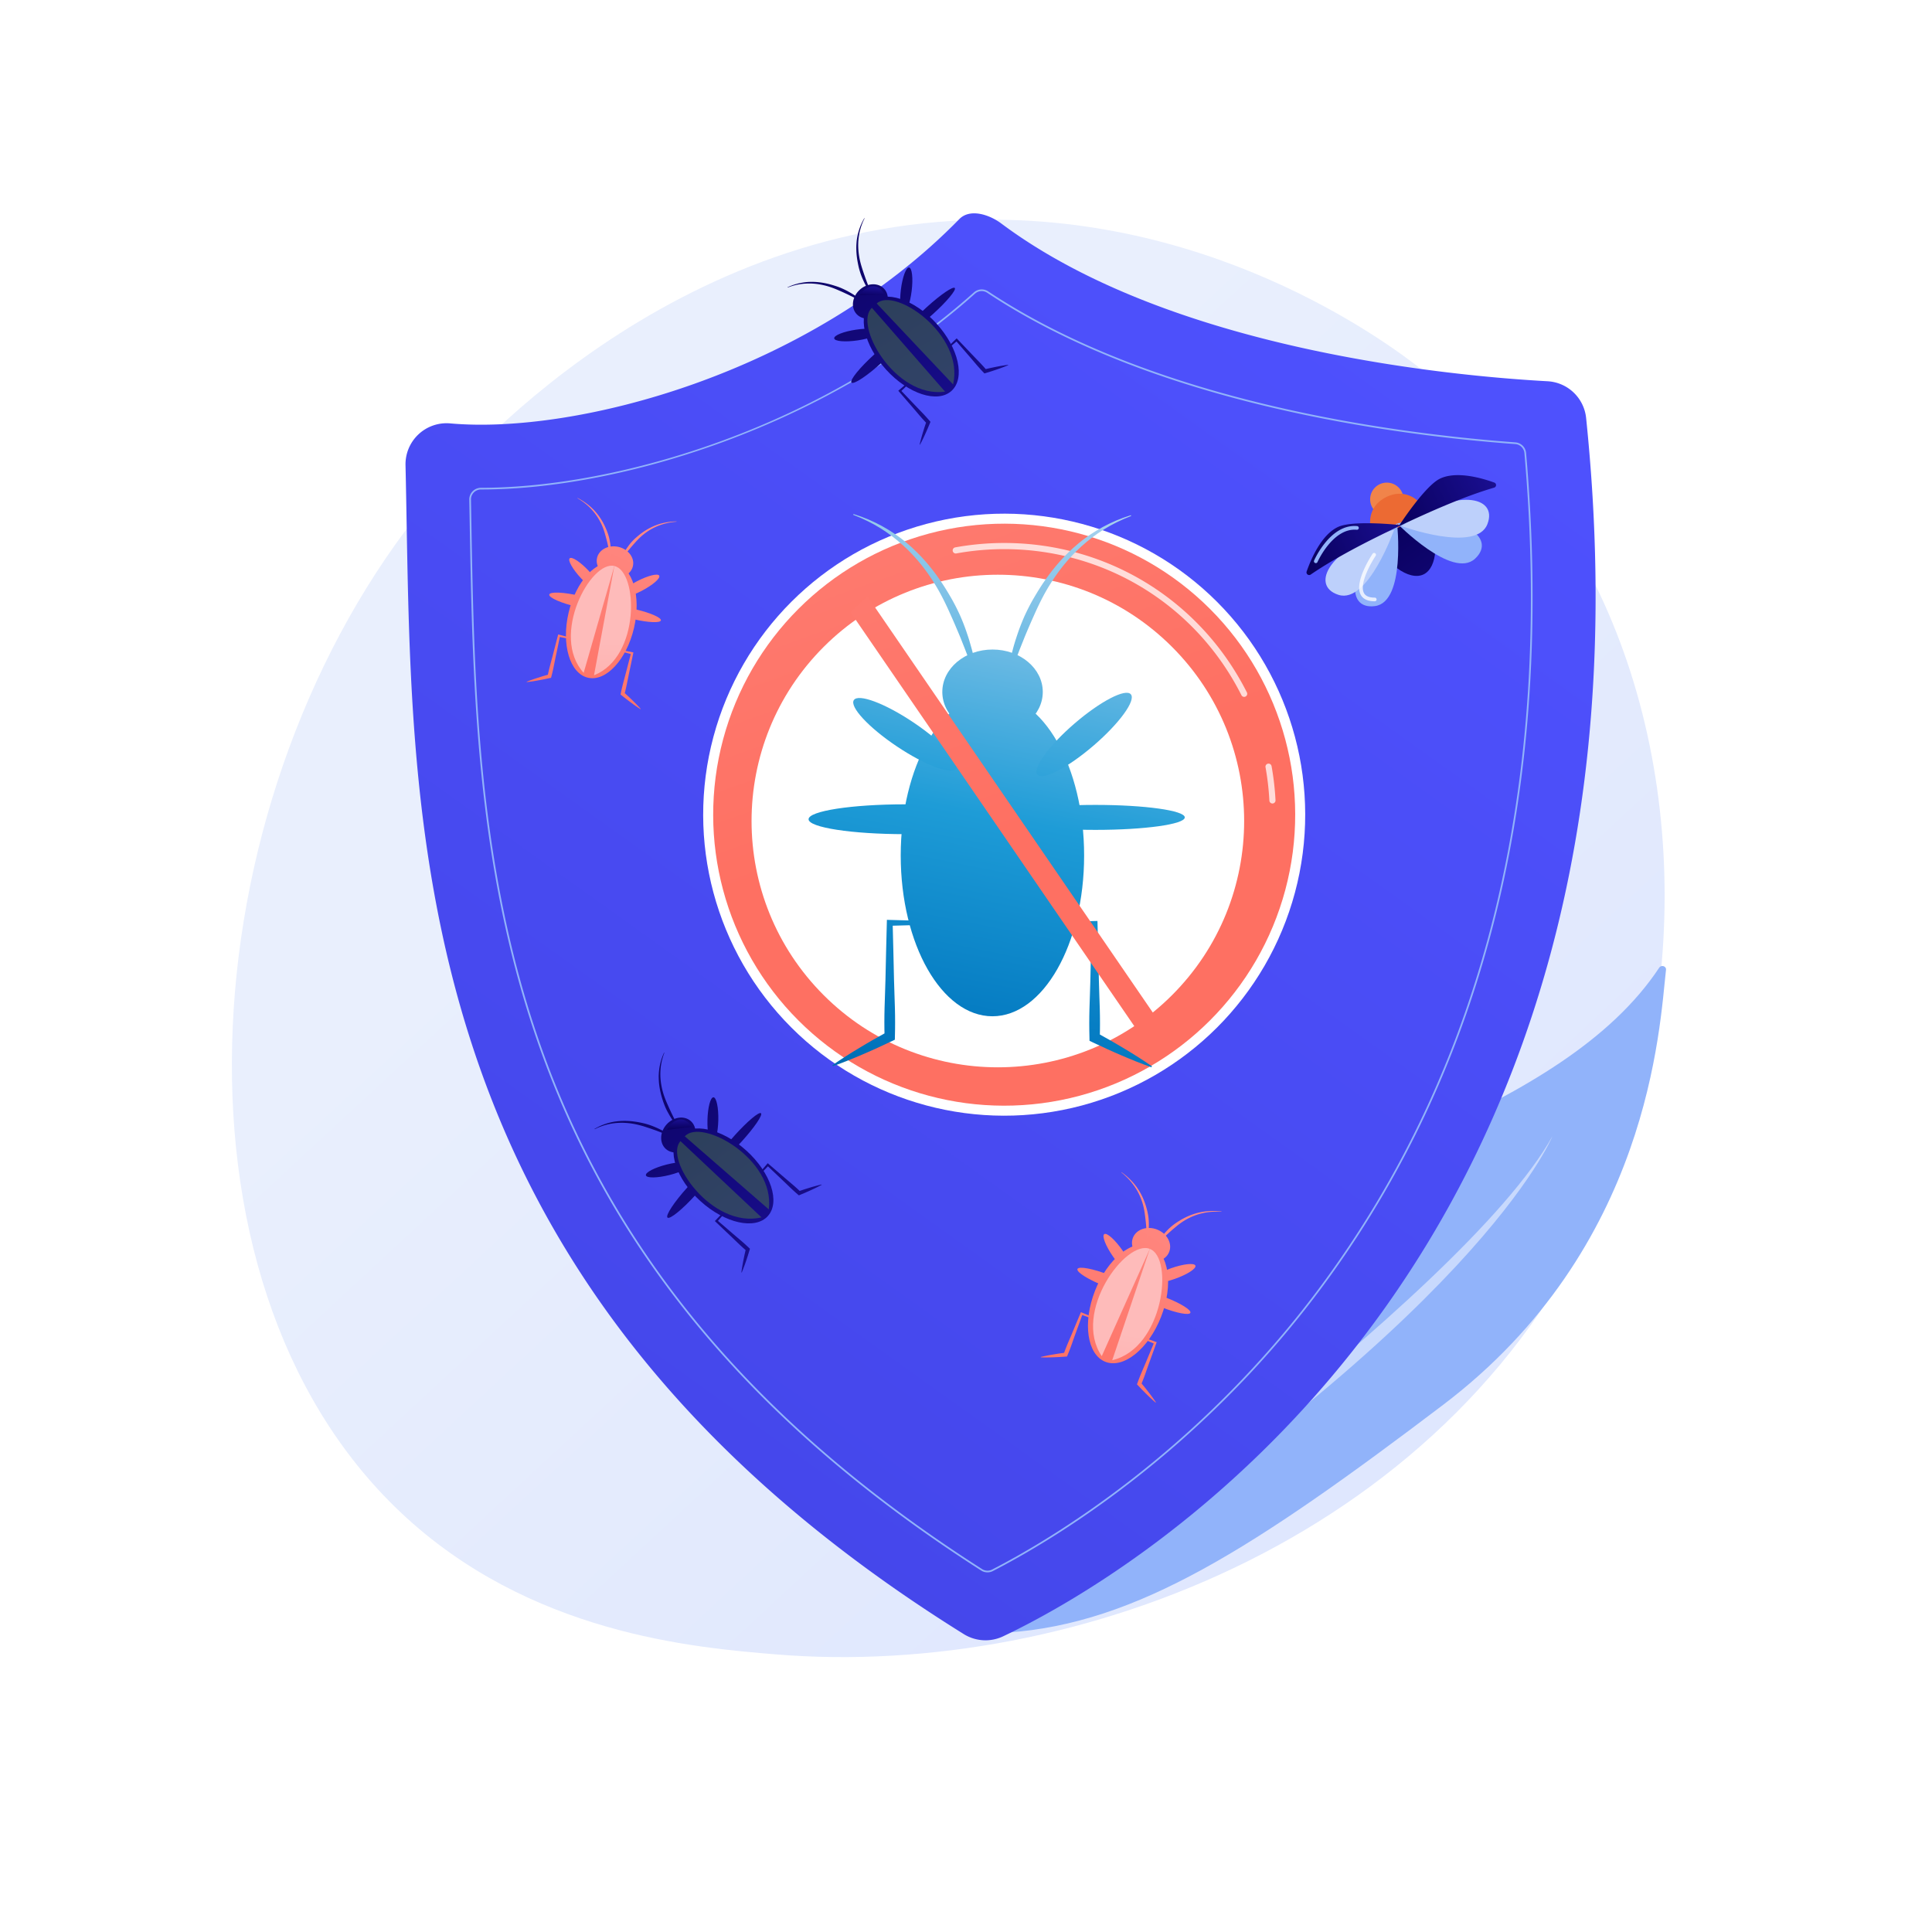 <svg xmlns="http://www.w3.org/2000/svg" xmlns:xlink="http://www.w3.org/1999/xlink" viewBox="0 0 3710 3710"><defs><style>.cls-1,.cls-4,.cls-60,.cls-7{fill:#fff;}.cls-2{fill:url(#linear-gradient);}.cls-3{fill:#91b3fa;}.cls-4{opacity:0.5;}.cls-5{fill:url(#linear-gradient-2);}.cls-6{fill:url(#linear-gradient-3);}.cls-7{opacity:0.75;}.cls-8{fill:url(#Sky);}.cls-9{fill:url(#Sky-2);}.cls-10{fill:url(#Sky-3);}.cls-11{fill:url(#Sky-4);}.cls-12{fill:url(#Sky-5);}.cls-13{fill:url(#Sky-6);}.cls-14{fill:url(#Sky-7);}.cls-15{fill:url(#Sky-8);}.cls-16{fill:url(#Sky-9);}.cls-17{fill:url(#Sky-10);}.cls-18{fill:url(#linear-gradient-4);}.cls-19{fill:url(#linear-gradient-5);}.cls-20{fill:url(#linear-gradient-6);}.cls-21{fill:url(#linear-gradient-7);}.cls-22{fill:url(#linear-gradient-8);}.cls-23{fill:url(#linear-gradient-9);}.cls-24{fill:url(#linear-gradient-10);}.cls-25{fill:url(#linear-gradient-11);}.cls-26{fill:url(#linear-gradient-12);}.cls-27{fill:url(#linear-gradient-13);}.cls-28{fill:url(#linear-gradient-14);}.cls-29{fill:url(#linear-gradient-15);}.cls-30{fill:url(#linear-gradient-16);}.cls-31{fill:url(#linear-gradient-17);}.cls-32{fill:url(#linear-gradient-18);}.cls-33{fill:url(#linear-gradient-19);}.cls-34{fill:url(#linear-gradient-20);}.cls-35{fill:url(#linear-gradient-21);}.cls-36{fill:url(#linear-gradient-22);}.cls-37{fill:url(#linear-gradient-23);}.cls-38{fill:url(#linear-gradient-24);}.cls-39{fill:url(#linear-gradient-25);}.cls-40{fill:url(#linear-gradient-26);}.cls-41{fill:url(#linear-gradient-27);}.cls-42{fill:url(#linear-gradient-28);}.cls-43{fill:url(#linear-gradient-29);}.cls-44{fill:url(#linear-gradient-30);}.cls-45{fill:url(#linear-gradient-31);}.cls-46{fill:url(#linear-gradient-32);}.cls-47{fill:url(#linear-gradient-33);}.cls-48{fill:url(#linear-gradient-34);}.cls-49{fill:url(#linear-gradient-35);}.cls-50{fill:url(#linear-gradient-36);}.cls-51{fill:url(#linear-gradient-37);}.cls-52{fill:url(#linear-gradient-38);}.cls-53{fill:#69b42d;opacity:0.33;}.cls-54{fill:url(#linear-gradient-39);}.cls-55{fill:url(#linear-gradient-40);}.cls-56{fill:#f1844a;}.cls-57{fill:#ec6a33;}.cls-58{fill:url(#linear-gradient-41);}.cls-59{fill:#bdd0fb;}.cls-60{opacity:0.78;}.cls-61{fill:url(#linear-gradient-42);}.cls-62{fill:url(#linear-gradient-43);}.cls-63{fill:url(#linear-gradient-44);}.cls-64{fill:url(#linear-gradient-45);}.cls-65{fill:url(#linear-gradient-46);}.cls-66{fill:url(#linear-gradient-47);}.cls-67{fill:url(#linear-gradient-48);}.cls-68{fill:url(#linear-gradient-49);}.cls-69{fill:url(#linear-gradient-50);}.cls-70{fill:url(#linear-gradient-51);}.cls-71{fill:url(#linear-gradient-52);}.cls-72{fill:url(#linear-gradient-53);}.cls-73{fill:url(#linear-gradient-54);}.cls-74{fill:url(#linear-gradient-55);}</style><linearGradient id="linear-gradient" x1="3396.66" y1="3591.95" x2="1368.27" y2="1402.57" gradientUnits="userSpaceOnUse"><stop offset="0" stop-color="#dae3fe"/><stop offset="1" stop-color="#e9effd"/></linearGradient><linearGradient id="linear-gradient-2" x1="2733.73" y1="367.22" x2="343.89" y2="3708.18" gradientUnits="userSpaceOnUse"><stop offset="0" stop-color="#4f52ff"/><stop offset="1" stop-color="#4042e2"/></linearGradient><linearGradient id="linear-gradient-3" x1="-6414.69" y1="-206.31" x2="-7051.31" y2="1571.28" gradientTransform="matrix(-0.71, -0.71, -0.71, 0.71, -1893.84, -4524.07)" gradientUnits="userSpaceOnUse"><stop offset="0" stop-color="#ff928e"/><stop offset="1" stop-color="#fe7062"/></linearGradient><linearGradient id="Sky" x1="-7231.12" y1="758.83" x2="-6928.89" y2="2273.05" gradientTransform="matrix(-1, 0, 0, 1, -5138.77, -50.96)" gradientUnits="userSpaceOnUse"><stop offset="0" stop-color="#cce0f4"/><stop offset="0.06" stop-color="#c3dcf2"/><stop offset="0.17" stop-color="#a9d2ee"/><stop offset="0.31" stop-color="#80c2e7"/><stop offset="0.46" stop-color="#47acde"/><stop offset="0.57" stop-color="#1e9cd7"/><stop offset="0.87" stop-color="#0075be"/><stop offset="0.99" stop-color="#005b97"/></linearGradient><linearGradient id="Sky-2" x1="-7171.06" y1="746.84" x2="-6868.82" y2="2261.06" xlink:href="#Sky"/><linearGradient id="Sky-3" x1="-7276.93" y1="767.97" x2="-6974.69" y2="2282.19" gradientTransform="matrix(-1, 0, 0, 1, -5106, 0)" xlink:href="#Sky"/><linearGradient id="Sky-4" x1="-7355.81" y1="783.72" x2="-7053.58" y2="2297.93" gradientTransform="matrix(-0.76, -0.65, -0.65, 0.76, -2405.27, -4356.31)" xlink:href="#Sky"/><linearGradient id="Sky-5" x1="-7407.28" y1="793.99" x2="-7105.05" y2="2308.21" xlink:href="#Sky"/><linearGradient id="Sky-6" x1="-7453.77" y1="803.27" x2="-7151.54" y2="2317.48" gradientTransform="matrix(-1, 0, 0, 1, -5106, 0)" xlink:href="#Sky"/><linearGradient id="Sky-7" x1="-6994.77" y1="711.66" x2="-6692.53" y2="2225.87" gradientTransform="matrix(-1, 0, 0, 1, -5106, 0)" xlink:href="#Sky"/><linearGradient id="Sky-8" x1="-7025.11" y1="717.71" x2="-6722.88" y2="2231.92" gradientTransform="matrix(-0.56, -0.83, -0.83, 0.56, -840.64, -5066.12)" xlink:href="#Sky"/><linearGradient id="Sky-9" x1="-7056.4" y1="723.96" x2="-6754.17" y2="2238.17" xlink:href="#Sky"/><linearGradient id="Sky-10" x1="-7110.16" y1="734.69" x2="-6807.92" y2="2248.9" gradientTransform="matrix(-1, 0, 0, 1, -5106, 0)" xlink:href="#Sky"/><linearGradient id="linear-gradient-4" x1="-6443.05" y1="-124.44" x2="-7079.68" y2="1653.16" gradientTransform="matrix(-1, 0, 0, 1, -5138.77, -50.96)" xlink:href="#linear-gradient-3"/><linearGradient id="linear-gradient-5" x1="-1992.86" y1="679.11" x2="-1882.16" y2="1233.71" gradientTransform="matrix(0, -1, -1, 0, 2208.96, -682.33)" xlink:href="#linear-gradient-3"/><linearGradient id="linear-gradient-6" x1="-1970.85" y1="674.72" x2="-1860.16" y2="1229.32" gradientTransform="matrix(0, -1, -1, 0, 2120.19, -794.42)" xlink:href="#linear-gradient-3"/><linearGradient id="linear-gradient-7" x1="-2009.45" y1="940.29" x2="-1898.75" y2="1494.9" gradientTransform="matrix(-0.97, -0.23, -0.19, 0.8, -442.98, -236.63)" xlink:href="#linear-gradient-3"/><linearGradient id="linear-gradient-8" x1="-2030.08" y1="692.9" x2="-1919.38" y2="1247.52" gradientTransform="matrix(-0.76, -0.65, -0.65, 0.76, 372.98, -828.7)" xlink:href="#linear-gradient-3"/><linearGradient id="linear-gradient-9" x1="-1258.5" y1="584.27" x2="-1147.8" y2="1138.9" gradientTransform="matrix(0, -0.81, -1.1, 0, 2226.08, 259.88)" xlink:href="#linear-gradient-3"/><linearGradient id="linear-gradient-10" x1="-2074.41" y1="695.39" x2="-1963.71" y2="1249.98" gradientTransform="matrix(-0.97, -0.23, -0.23, 0.97, -453.83, -190.96)" xlink:href="#linear-gradient-3"/><linearGradient id="linear-gradient-11" x1="-1905.86" y1="922.91" x2="-1795.18" y2="1477.46" gradientTransform="matrix(-0.97, -0.23, -0.19, 0.79, -442.7, -236.96)" xlink:href="#linear-gradient-3"/><linearGradient id="linear-gradient-12" x1="-1928.73" y1="671.16" x2="-1818.04" y2="1225.72" gradientTransform="matrix(-0.56, -0.83, -0.83, 0.56, 897.66, -927.75)" xlink:href="#linear-gradient-3"/><linearGradient id="linear-gradient-13" x1="-1381.56" y1="614.93" x2="-1270.86" y2="1169.52" gradientTransform="matrix(0, -0.86, -1.04, 0, 2130.48, 72.98)" xlink:href="#linear-gradient-3"/><linearGradient id="linear-gradient-14" x1="-1948.56" y1="670.26" x2="-1837.86" y2="1224.87" gradientTransform="matrix(-0.97, -0.23, -0.23, 0.97, -453.83, -190.96)" xlink:href="#linear-gradient-3"/><linearGradient id="linear-gradient-15" x1="-3220.46" y1="1103.66" x2="-3301.34" y2="1508.88" gradientTransform="matrix(0.97, 0.23, -0.23, 0.97, 4517.77, 972.42)" gradientUnits="userSpaceOnUse"><stop offset="0" stop-color="#febbba"/><stop offset="1" stop-color="#ff928e"/></linearGradient><linearGradient id="linear-gradient-16" x1="3758.04" y1="1061.11" x2="3677.22" y2="1466" gradientTransform="matrix(-0.97, -0.23, -0.23, 0.97, 5109.76, 1110.47)" xlink:href="#linear-gradient-15"/><linearGradient id="linear-gradient-17" x1="-510.93" y1="1930" x2="-393.89" y2="2516.37" gradientTransform="matrix(0, -1, -1, 0, 4490.99, 2115.95)" xlink:href="#linear-gradient-3"/><linearGradient id="linear-gradient-18" x1="-487.67" y1="1925.35" x2="-370.63" y2="2511.72" gradientTransform="matrix(0, -1, -1, 0, 4413.6, 2002.56)" xlink:href="#linear-gradient-3"/><linearGradient id="linear-gradient-19" x1="-528.78" y1="2473.37" x2="-411.74" y2="3059.78" gradientTransform="matrix(-0.93, -0.36, -0.3, 0.76, 2639.48, 215.5)" xlink:href="#linear-gradient-3"/><linearGradient id="linear-gradient-20" x1="-550.29" y1="1944.59" x2="-433.25" y2="2530.96" gradientTransform="matrix(-0.76, -0.65, -0.65, 0.76, 3347.21, 499.2)" xlink:href="#linear-gradient-3"/><linearGradient id="linear-gradient-21" x1="567.98" y1="1722.73" x2="685.01" y2="2309.04" gradientTransform="matrix(0, -0.81, -1.1, 0, 4511.2, 3064.31)" xlink:href="#linear-gradient-3"/><linearGradient id="linear-gradient-22" x1="-597.15" y1="1947.21" x2="-480.11" y2="2533.57" gradientTransform="matrix(-0.93, -0.36, -0.36, 0.93, 2622.36, 259.65)" xlink:href="#linear-gradient-3"/><linearGradient id="linear-gradient-23" x1="-419.08" y1="2458.66" x2="-302.04" y2="3045.04" gradientTransform="matrix(-0.93, -0.36, -0.3, 0.76, 2639.9, 215.26)" xlink:href="#linear-gradient-3"/><linearGradient id="linear-gradient-24" x1="-443.13" y1="1921.57" x2="-326.09" y2="2507.93" gradientTransform="matrix(-0.56, -0.83, -0.83, 0.56, 3801.01, 908.78)" xlink:href="#linear-gradient-3"/><linearGradient id="linear-gradient-25" x1="343.56" y1="1811.71" x2="460.6" y2="2398.09" gradientTransform="matrix(0, -0.86, -1.04, 0, 4414.65, 2865.89)" xlink:href="#linear-gradient-3"/><linearGradient id="linear-gradient-26" x1="-464.09" y1="1920.64" x2="-347.05" y2="2507.02" gradientTransform="matrix(-0.93, -0.36, -0.36, 0.93, 2622.36, 259.65)" xlink:href="#linear-gradient-3"/><linearGradient id="linear-gradient-27" x1="-4708.76" y1="2379.05" x2="-4794.28" y2="2807.48" gradientTransform="translate(7380.14 2113.71) rotate(21.29)" xlink:href="#linear-gradient-15"/><linearGradient id="linear-gradient-28" x1="5241.92" y1="2333.74" x2="5156.48" y2="2761.83" gradientTransform="matrix(-0.93, -0.36, -0.36, 0.93, 7946.24, 2334.13)" xlink:href="#linear-gradient-15"/><linearGradient id="linear-gradient-29" x1="-5312.2" y1="2222.12" x2="-5199.68" y2="2785.87" gradientTransform="matrix(-1, 0, 0, 1, -3460.25, -1853.55)" gradientUnits="userSpaceOnUse"><stop offset="0" stop-color="#09005d"/><stop offset="1" stop-color="#1a0f91"/></linearGradient><linearGradient id="linear-gradient-30" x1="-5289.84" y1="2217.66" x2="-5177.32" y2="2781.4" gradientTransform="matrix(-1, 0, 0, 1, -3538.86, -1823.25)" xlink:href="#linear-gradient-29"/><linearGradient id="linear-gradient-31" x1="-5329.26" y1="2225.53" x2="-5216.74" y2="2789.27" gradientTransform="matrix(-0.74, 0.67, 0.67, 0.74, -3826.97, 2336.99)" xlink:href="#linear-gradient-29"/><linearGradient id="linear-gradient-32" x1="-5358.62" y1="2231.4" x2="-5246.1" y2="2795.13" gradientTransform="matrix(-0.76, -0.65, -0.65, 0.76, -630.64, -4736.74)" xlink:href="#linear-gradient-29"/><linearGradient id="linear-gradient-33" x1="-5377.78" y1="2235.24" x2="-5265.27" y2="2798.94" gradientTransform="matrix(-0.74, 0.67, 0.67, 0.74, -3826.97, 2336.99)" xlink:href="#linear-gradient-29"/><linearGradient id="linear-gradient-34" x1="-5395.09" y1="2238.66" x2="-5282.57" y2="2802.42" gradientTransform="matrix(-0.74, 0.67, 0.67, 0.74, -3826.97, 2336.99)" xlink:href="#linear-gradient-29"/><linearGradient id="linear-gradient-35" x1="-5224.21" y1="2204.55" x2="-5111.68" y2="2768.31" gradientTransform="matrix(-0.74, 0.67, 0.67, 0.74, -3826.97, 2336.99)" xlink:href="#linear-gradient-29"/><linearGradient id="linear-gradient-36" x1="-5235.51" y1="2206.8" x2="-5122.98" y2="2770.57" gradientTransform="matrix(-0.83, 0.56, 0.56, 0.83, -4008.23, 1512.6)" xlink:href="#linear-gradient-29"/><linearGradient id="linear-gradient-37" x1="-5247.15" y1="2209.17" x2="-5134.63" y2="2772.86" gradientTransform="matrix(-1, 0, 0, 1, -3461.46, -1804.84)" xlink:href="#linear-gradient-29"/><linearGradient id="linear-gradient-38" x1="-5267.16" y1="2213.14" x2="-5154.64" y2="2776.88" gradientTransform="matrix(-0.74, 0.67, 0.67, 0.74, -3826.97, 2336.99)" xlink:href="#linear-gradient-29"/><linearGradient id="linear-gradient-39" x1="-513.49" y1="2517.07" x2="-364.1" y2="2517.07" gradientTransform="matrix(0.08, -1, 1, 0.08, -697.18, 86.09)" xlink:href="#linear-gradient-29"/><linearGradient id="linear-gradient-40" x1="-341.9" y1="2438.99" x2="-322.36" y2="2438.99" gradientTransform="matrix(0.08, -1, 1, 0.08, -697.18, 86.09)" xlink:href="#linear-gradient-29"/><linearGradient id="linear-gradient-41" x1="3207.92" y1="3859.22" x2="3050.09" y2="4192.02" gradientTransform="translate(-2215.39 2016.31) rotate(-61.41)" xlink:href="#linear-gradient-29"/><linearGradient id="linear-gradient-42" x1="4259.89" y1="1828.99" x2="4463.64" y2="1828.99" gradientTransform="translate(-1922.22 1216.74) rotate(-25.36)" xlink:href="#linear-gradient-29"/><linearGradient id="linear-gradient-43" x1="4061.83" y1="1828.98" x2="4265.58" y2="1828.98" gradientTransform="translate(-1922.22 1216.74) rotate(-25.36)" xlink:href="#linear-gradient-29"/><linearGradient id="linear-gradient-44" x1="-3798.19" y1="3452.25" x2="-3685.67" y2="4015.99" gradientTransform="matrix(-1, 0, 0, 1, -2306.91, -1491.36)" xlink:href="#linear-gradient-29"/><linearGradient id="linear-gradient-45" x1="-3775.83" y1="3447.78" x2="-3663.31" y2="4011.53" gradientTransform="matrix(-1, 0, 0, 1, -2393.66, -1452.94)" xlink:href="#linear-gradient-29"/><linearGradient id="linear-gradient-46" x1="-3815.25" y1="3455.65" x2="-3702.73" y2="4019.39" gradientTransform="matrix(-0.67, 0.74, 0.74, 0.67, -3897.86, 2524.37)" xlink:href="#linear-gradient-29"/><linearGradient id="linear-gradient-47" x1="-3844.61" y1="3461.52" x2="-3732.09" y2="4025.25" gradientTransform="matrix(-0.76, -0.65, -0.65, 0.76, 948.12, -3087.75)" xlink:href="#linear-gradient-29"/><linearGradient id="linear-gradient-48" x1="-3863.77" y1="3465.37" x2="-3751.26" y2="4029.06" gradientTransform="matrix(-0.67, 0.74, 0.74, 0.67, -3897.86, 2524.37)" xlink:href="#linear-gradient-29"/><linearGradient id="linear-gradient-49" x1="-3881.08" y1="3468.79" x2="-3768.56" y2="4032.54" gradientTransform="matrix(-0.67, 0.74, 0.74, 0.67, -3897.86, 2524.37)" xlink:href="#linear-gradient-29"/><linearGradient id="linear-gradient-50" x1="-3710.2" y1="3434.68" x2="-3597.68" y2="3998.44" gradientTransform="matrix(-0.67, 0.74, 0.74, 0.67, -3897.86, 2524.37)" xlink:href="#linear-gradient-29"/><linearGradient id="linear-gradient-51" x1="-3721.5" y1="3436.92" x2="-3608.97" y2="4000.69" gradientTransform="matrix(-0.83, 0.56, 0.56, 0.83, -3796.83, 1250.82)" xlink:href="#linear-gradient-29"/><linearGradient id="linear-gradient-52" x1="-3733.14" y1="3439.29" x2="-3620.63" y2="4002.99" gradientTransform="matrix(-1, 0, 0, 1, -2305.58, -1436.51)" xlink:href="#linear-gradient-29"/><linearGradient id="linear-gradient-53" x1="-3753.15" y1="3443.26" x2="-3640.63" y2="4007" gradientTransform="matrix(-0.67, 0.74, 0.74, 0.67, -3897.86, 2524.37)" xlink:href="#linear-gradient-29"/><linearGradient id="linear-gradient-54" x1="-2459.14" y1="2376.17" x2="-2309.74" y2="2376.17" gradientTransform="translate(-1004.24 -23.01) rotate(-91.1)" xlink:href="#linear-gradient-29"/><linearGradient id="linear-gradient-55" x1="-2287.55" y1="2298.09" x2="-2268" y2="2298.09" gradientTransform="translate(-1004.24 -23.01) rotate(-91.1)" xlink:href="#linear-gradient-29"/></defs><title>Icon[Converted]</title><g id="Background"><rect class="cls-1" width="3710" height="3710"/></g><g id="Illustration"><path class="cls-2" d="M3114,2344.31c-278.72,651.46-1014.44,931.28-1590.89,883.57-157.39-13-474.07-39.24-721.33-273.07C326.91,2505.76,400,1567.1,854.62,1014.47c58.54-71.17,463.74-548,1095.17-541.6,462.31,4.68,786.79,265.82,826.25,298.36,49.84,41.1,159.78,138.76,258.85,293.7C3267.69,1429,3288.16,1937.21,3114,2344.31Z" transform="translate(-32.77 -50.96)"/><path class="cls-3" d="M3219,1909.11c3.91-5.92,13.73-2.88,13,4-12.53,110.08-30.57,534.12-427.9,835.45-363.54,275.7-588.16,420.17-836.4,437.32-24.56,1.69-48-7.53-45.58-30.52,14.23-136.25,75.6-515.87,324.84-675.3C2544.71,2289.55,3032.28,2191.24,3219,1909.11Z" transform="translate(-32.77 -50.96)"/><path class="cls-4" d="M3013.83,2232.89S2869.1,2591.57,1963.9,3157.25C1963.9,3157.25,2841.16,2544.07,3013.83,2232.89Z" transform="translate(-32.77 -50.96)"/><path class="cls-5" d="M836.4,885a78.81,78.81,0,0,1,60.92-21c239.32,21.53,685.8-93.75,977.61-392.32,20.27-20.73,57.2-9,80.43,8.34,324.53,242.55,862.47,292.78,1049.22,303.05a78.79,78.79,0,0,1,74,70.58C3248.37,2494,2180.41,3088.33,1958.91,3193.24a79,79,0,0,1-75.46-4.36C779.52,2501.26,826.75,1607,811.48,944.45A78.86,78.86,0,0,1,836.4,885Z" transform="translate(-32.77 -50.96)"/><path class="cls-3" d="M1929.05,3070.35a22.53,22.53,0,0,1-12.14-3.53c-422.5-270.09-697.85-592.91-841.78-986.92-128.58-352-134.89-710.75-140.45-1027.24q-.36-21.27-.75-42.25a22.09,22.09,0,0,1,6.38-16,22.39,22.39,0,0,1,16.11-6.73h0c262.8,0,657.25-116,946.52-375.24a22.42,22.42,0,0,1,27.34-2c317.73,210.83,770.68,272.2,1012.4,290a22.31,22.31,0,0,1,20.64,20.4c56,639.06-76.86,1179.39-394.93,1606-237.52,318.54-519.11,484.49-629.16,541.05h0A22.31,22.31,0,0,1,1929.05,3070.35ZM956.64,990.9a19.34,19.34,0,0,0-14,5.76,19,19,0,0,0-5.45,13.69q.39,21,.76,42.23c5.55,316.26,11.85,674.69,140.25,1026.2,143.67,393.32,418.59,715.61,840.48,985.3a19.19,19.19,0,0,0,19.09.93h0c109.85-56.45,390.94-222.1,628.05-540.1C2883.38,2099,3016,1559.39,2960.1,921.15a19.08,19.08,0,0,0-17.65-17.45c-242-17.84-695.61-79.31-1014-290.55a19.15,19.15,0,0,0-23.37,1.69c-132.63,118.85-299.8,217.31-483.44,284.74-160.37,58.89-325.52,91.32-465,91.32Z" transform="translate(-32.77 -50.96)"/><circle class="cls-1" cx="1961.11" cy="1615.38" r="578.03" transform="translate(-600.62 1808.89) rotate(-45)"/><circle class="cls-6" cx="1961.11" cy="1615.38" r="558.81" transform="translate(-600.62 1808.89) rotate(-45)"/><path class="cls-7" d="M2476.23,1593.91h.32a5.92,5.92,0,0,0,5.58-6.21,526,526,0,0,0-7.58-65.53,5.9,5.9,0,1,0-11.62,2.1,513.7,513.7,0,0,1,7.41,64A5.9,5.9,0,0,0,2476.23,1593.91Z" transform="translate(-32.77 -50.96)"/><path class="cls-7" d="M2421.9,1389.16a5.75,5.75,0,0,0,2.65-.64,5.89,5.89,0,0,0,2.61-7.93c-89.34-177-267.92-286.95-466-286.95a526.56,526.56,0,0,0-94.12,8.47,5.9,5.9,0,1,0,2.12,11.61,515,515,0,0,1,92-8.27c193.65,0,368.19,107.47,455.51,280.46A5.91,5.91,0,0,0,2421.9,1389.16Z" transform="translate(-32.77 -50.96)"/><circle class="cls-1" cx="1948.93" cy="1627.56" r="472.96" transform="translate(-612.79 1803.84) rotate(-45)"/><ellipse class="cls-8" cx="1905.74" cy="1642.81" rx="176.09" ry="308.72"/><ellipse class="cls-9" cx="1905.98" cy="1328.72" rx="96.46" ry="81.45"/><path class="cls-10" d="M2204.41,1040.31l-4.47,1.49-5.36,1.8c-2.11.71-4.55,1.46-7.22,2.56l-8.91,3.48c-3.27,1.23-6.61,2.93-10.3,4.54-1.82.84-3.73,1.67-5.65,2.6l-5.86,3-6.18,3.17-6.31,3.62-6.57,3.81-6.65,4.25c-4.57,2.8-9,6.09-13.68,9.37s-9.17,7-13.86,10.75c-4.49,4-9.27,7.8-13.72,12.16a329.25,329.25,0,0,0-26.53,27.74,382.55,382.55,0,0,0-24.14,31.48c-7.66,10.88-14.54,22.27-21.17,33.56s-12.41,22.83-17.61,34.14c-5,11.39-9.42,22.6-13.07,33.38-1.81,5.4-3.56,10.65-5.15,15.76s-3,10.08-4.26,14.87-2.49,9.38-3.54,13.77-2.06,8.54-2.87,12.48c-1.69,7.86-3,14.74-4,20.44s-1.65,10.17-2,13.24-.62,4.7-.62,4.7l1.49.38,1.75-4.4c1.14-2.88,2.74-7.1,4.78-12.47s4.46-11.87,7.27-19.34,6-15.84,9.5-24.94c1.71-4.57,3.62-9.28,5.58-14.15s4-9.91,6-15.06c4.36-10.25,8.87-21.06,13.8-32.11s10-22.48,15.66-33.85,11.9-22.68,18.75-33.61a367.39,367.39,0,0,1,22-31.54,320.28,320.28,0,0,1,24.55-28.06c4.14-4.43,8.62-8.36,12.82-12.41,2.16-2,4.38-3.8,6.53-5.68s4.24-3.77,6.45-5.45c4.35-3.46,8.52-6.92,12.83-9.9l6.26-4.54,6.22-4.09,6-3.9,5.89-3.45,5.6-3.29c1.84-1,3.67-1.94,5.42-2.87,7-3.8,13.27-6.62,18.43-9,2.55-1.26,5-2.18,7-3l5.23-2.14,4.36-1.79Z" transform="translate(-32.77 -50.96)"/><ellipse class="cls-11" cx="2114.6" cy="1461.14" rx="118.3" ry="27.98" transform="translate(-474.05 1682.02) rotate(-40.71)"/><ellipse class="cls-12" cx="2103.53" cy="1569.63" rx="171.6" ry="23.98"/><path class="cls-13" d="M1988.36,1826.26l36.61,1.31,36.61,1.14,36.6,1.15,36.61,1-5.62-5.62c-.48,18.17-1,36.34-1.38,54.52l-1.23,54.51c-.21,9.09-.54,18.17-.84,27.26s-.67,18.17-.88,27.26c-.11,4.54-.25,9.08-.28,13.63s-.14,9.08-.09,13.63,0,9.08.09,13.62l.28,13.63.13,6.33,5.28,2.53q13.89,6.64,27.91,13c9.37,4.23,18.73,8.48,28.21,12.47,4.74,2,9.45,4.08,14.21,6l14.31,5.84c4.82,1.86,9.6,3.78,14.44,5.6s9.68,3.61,14.59,5.28l.91-1.77c-4.22-3-8.51-5.9-12.81-8.77s-8.64-5.64-13-8.46l-13.08-8.22c-4.37-2.73-8.8-5.35-13.19-8-8.78-5.38-17.68-10.51-26.58-15.65s-17.87-10.13-26.88-15.07l5.41,8.85.28-13.63c.1-4.54.06-9.08.09-13.62s-.05-9.09-.09-13.63-.16-9.09-.27-13.63c-.22-9.09-.6-18.17-.89-27.26s-.63-18.17-.84-27.26l-1.23-54.51c-.36-18.18-.9-36.35-1.38-54.52l-.15-5.77-5.47.15-36.61,1-36.6,1.14L2025,1823l-36.61,1.31Z" transform="translate(-32.77 -50.96)"/><path class="cls-14" d="M1671.18,1039.55l4.36,1.78,5.23,2.15c2.06.85,4.46,1.77,7,3,5.16,2.43,11.45,5.25,18.43,9,1.75.93,3.58,1.84,5.42,2.86l5.6,3.29,5.89,3.46,6,3.9,6.22,4.09,6.26,4.53c4.31,3,8.48,6.45,12.83,9.9,2.21,1.69,4.29,3.59,6.45,5.46s4.36,3.72,6.53,5.67c4.2,4,8.68,8,12.81,12.41a321.62,321.62,0,0,1,24.56,28.06,373.53,373.53,0,0,1,22,31.54c6.85,10.93,13.06,22.27,18.74,33.62s10.74,22.8,15.67,33.84,9.44,21.86,13.79,32.11c2.11,5.16,4.17,10.17,6.06,15.07s3.87,9.57,5.58,14.14c3.52,9.1,6.71,17.48,9.49,24.94l7.28,19.34c2,5.37,3.64,9.6,4.78,12.47s1.74,4.41,1.74,4.41l1.5-.38s-.22-1.64-.62-4.71-1.07-7.56-2.06-13.24-2.27-12.57-4-20.43c-.81-3.94-1.8-8.1-2.87-12.49s-2.18-9-3.54-13.76-2.76-9.74-4.26-14.88-3.35-10.35-5.15-15.75c-3.65-10.79-8-22-13.07-33.38-5.2-11.32-11-22.83-17.61-34.14s-13.51-22.68-21.17-33.57a380.7,380.7,0,0,0-24.14-31.47,329.46,329.46,0,0,0-26.53-27.75c-4.45-4.35-9.23-8.2-13.72-12.15-4.69-3.72-9.2-7.46-13.86-10.75s-9.11-6.57-13.69-9.37l-6.64-4.26-6.57-3.81-6.31-3.62-6.18-3.17-5.86-3c-1.92-.93-3.83-1.75-5.65-2.59-3.69-1.62-7-3.31-10.3-4.54l-8.91-3.48c-2.67-1.1-5.11-1.85-7.22-2.57l-5.36-1.8-4.47-1.49Z" transform="translate(-32.77 -50.96)"/><ellipse class="cls-15" cx="1770.73" cy="1461.14" rx="27.98" ry="118.3" transform="translate(-461.27 2068.78) rotate(-56.2)"/><ellipse class="cls-16" cx="1737.96" cy="1573.18" rx="185.26" ry="28.63"/><path class="cls-17" d="M1887.77,1822.07l-36.61-1.3-36.61-1.15-36.61-1.14-36.6-1-5.47-.16-.15,5.78c-.48,18.17-1,36.34-1.38,54.51l-1.23,54.52c-.22,9.08-.55,18.17-.85,27.25s-.66,18.18-.88,27.26c-.11,4.55-.24,9.09-.27,13.63s-.15,9.09-.1,13.63,0,9.09.1,13.63l.28,13.63,5.4-8.85q-13.5,7.4-26.87,15.06c-8.9,5.15-17.8,10.27-26.58,15.66-4.39,2.67-8.82,5.29-13.19,8l-13.08,8.22c-4.32,2.83-8.67,5.59-13,8.46s-8.59,5.76-12.81,8.78l.91,1.77c4.91-1.67,9.76-3.47,14.59-5.29s9.62-3.73,14.44-5.59l14.31-5.84c4.76-2,9.47-4,14.2-6,9.49-4,18.85-8.23,28.22-12.46s18.65-8.62,27.91-13.05l5.28-2.53.13-6.32.28-13.63c.09-4.54.06-9.09.09-13.63s-.05-9.09-.09-13.63-.17-9.08-.28-13.63c-.21-9.08-.59-18.17-.88-27.26s-.63-18.17-.84-27.25l-1.24-54.52c-.36-18.17-.89-36.34-1.37-54.51l-5.62,5.62,36.6-1,36.61-1.14,36.61-1.15,36.61-1.3Z" transform="translate(-32.77 -50.96)"/><polygon class="cls-18" points="2187.18 1983.63 2223.55 1958.7 1665.84 1145.22 1633.14 1175.49 2187.18 1983.63"/><ellipse class="cls-19" cx="1187.35" cy="1242.13" rx="113.07" ry="64.49" transform="translate(-325.33 2064.39) rotate(-76.83)"/><ellipse class="cls-20" cx="1213.64" cy="1130.13" rx="29.83" ry="35.33" transform="translate(-195.99 2003.49) rotate(-76.83)"/><path class="cls-21" d="M1331.8,1052.21l-1.7.06-2,.08c-.8,0-1.73,0-2.75.14l-3.42.27c-1.25.09-2.56.31-4,.47-.71.09-1.44.17-2.19.28l-2.3.39-2.42.41-2.5.53-2.6.57-2.66.68c-1.82.44-3.63,1-5.52,1.6s-3.75,1.28-5.68,2-3.83,1.51-5.72,2.4a112.16,112.16,0,0,0-11.35,5.88,120.41,120.41,0,0,0-10.76,7.17c-3.47,2.54-6.7,5.29-9.84,8a100.2,100.2,0,0,0-15.55,17.13c-1,1.43-2,2.81-2.91,4.17s-1.75,2.69-2.53,4-1.53,2.53-2.2,3.72-1.32,2.32-1.88,3.4c-1.14,2.16-2.08,4-2.81,5.63s-1.28,2.83-1.63,3.69l-.55,1.32.51.24.92-1.14c.6-.74,1.46-1.84,2.56-3.24l3.91-5c1.5-2,3.21-4.12,5.09-6.49.92-1.19,1.93-2.4,3-3.66s2.09-2.56,3.19-3.88c2.25-2.63,4.6-5.41,7.11-8.22s5.1-5.72,7.9-8.57a118.4,118.4,0,0,1,9-8.24,117.08,117.08,0,0,1,10-7.36,106.77,106.77,0,0,1,10.67-6.14c1.78-.94,3.64-1.71,5.42-2.54.9-.39,1.82-.75,2.71-1.12s1.77-.74,2.68-1c1.78-.64,3.51-1.31,5.25-1.82l2.54-.8,2.5-.67,2.4-.64,2.34-.52,2.22-.49c.72-.14,1.44-.26,2.13-.38,2.74-.53,5.18-.83,7.18-1.1,1-.16,1.92-.22,2.71-.3l2-.19,1.68-.16Z" transform="translate(-32.77 -50.96)"/><ellipse class="cls-22" cx="1260.27" cy="1176.49" rx="43.33" ry="10.25" transform="translate(-434.01 665.32) rotate(-27.55)"/><ellipse class="cls-23" cx="1252.19" cy="1230.65" rx="9.64" ry="50.93" transform="translate(-264.09 2118.65) rotate(-76.83)"/><path class="cls-24" d="M1194.08,1293.53l13,3.52,13,3.47,13,3.46,13,3.42-1.54-2.47c-1.69,6.44-3.39,12.87-5,19.32l-5,19.34c-.83,3.23-1.71,6.44-2.57,9.65s-1.75,6.43-2.59,9.65c-.42,1.61-.84,3.22-1.23,4.84s-.81,3.23-1.17,4.85-.76,3.24-1.11,4.87l-1,4.88-.49,2.27,1.67,1.34q4.41,3.54,8.87,7c3,2.29,6,4.59,9,6.8,1.53,1.11,3,2.25,4.57,3.34l4.61,3.28c1.56,1.06,3.11,2.15,4.68,3.2s3.15,2.09,4.77,3.1l.47-.56c-1.26-1.43-2.54-2.81-3.84-4.19s-2.61-2.74-3.91-4.1l-4-4c-1.33-1.34-2.69-2.64-4-4-2.68-2.65-5.43-5.22-8.17-7.8s-5.53-5.1-8.33-7.61l1.19,3.6,1.24-4.83c.41-1.62.78-3.24,1.17-4.86s.74-3.24,1.1-4.86.7-3.26,1-4.89c.68-3.26,1.31-6.53,2-9.79s1.29-6.54,2-9.79l4.11-19.55c1.39-6.51,2.71-13,4.06-19.56l.43-2.07-2-.4-13.14-2.68-13.15-2.65-13.15-2.65-13.16-2.58Z" transform="translate(-32.77 -50.96)"/><path class="cls-25" d="M1141.66,1007.6l1.43.88,1.72,1.06c.68.42,1.47.89,2.3,1.47,1.67,1.13,3.72,2.48,6,4.17.56.41,1.15.83,1.74,1.28l1.77,1.43,1.87,1.49,1.87,1.64,1.94,1.71,1.92,1.84c1.34,1.22,2.59,2.58,3.91,4,.67.67,1.28,1.4,1.93,2.12s1.3,1.45,1.94,2.2c1.22,1.53,2.55,3,3.72,4.68a103.84,103.84,0,0,1,6.85,10.21,112.77,112.77,0,0,1,5.72,11,117.1,117.1,0,0,1,4.39,11.34c1.25,3.78,2.28,7.53,3.28,11.15s1.88,7.15,2.74,10.5c.4,1.67.79,3.3,1.13,4.88s.73,3.11,1,4.59c.64,2.94,1.21,5.64,1.69,8s.92,4.51,1.28,6.24.64,3.09.85,4,.33,1.43.33,1.43l.56,0s0-.5.09-1.43.14-2.28.17-4,0-3.85,0-6.27c0-1.22-.09-2.51-.18-3.88s-.16-2.8-.32-4.3-.32-3.06-.51-4.68-.49-3.29-.76-5a107.65,107.65,0,0,0-2.39-10.8,109.14,109.14,0,0,0-4-11.41c-1.6-3.83-3.27-7.72-5.26-11.53a122.15,122.15,0,0,0-6.47-11.17,114.12,114.12,0,0,0-7.57-10.29c-1.29-1.63-2.74-3.15-4.07-4.68s-2.77-2.93-4.21-4.28-2.8-2.67-4.24-3.87l-2.08-1.79-2.09-1.66-2-1.58-2-1.43-1.88-1.37c-.63-.43-1.25-.83-1.84-1.22-1.21-.78-2.29-1.55-3.37-2.19l-2.94-1.75c-.88-.54-1.69-1-2.4-1.35l-1.79-1-1.49-.81Z" transform="translate(-32.77 -50.96)"/><ellipse class="cls-26" cx="1156.34" cy="1154.64" rx="10.25" ry="43.33" transform="translate(-509.62 1048.81) rotate(-43.03)"/><ellipse class="cls-27" cx="1144.36" cy="1205.85" rx="10.95" ry="58.43" transform="translate(-323.21 1994.52) rotate(-76.83)"/><path class="cls-28" d="M1158.55,1283.65l-12.94-3.52-13-3.46-13-3.47-13-3.42-1.94-.51-.53,2c-1.69,6.44-3.4,12.87-5,19.32l-5,19.34c-.83,3.23-1.71,6.44-2.57,9.65s-1.76,6.43-2.59,9.65c-.42,1.61-.85,3.22-1.24,4.84s-.81,3.23-1.17,4.85-.76,3.24-1.1,4.87l-1,4.88,2.67-2.7q-5.45,1.51-10.84,3.13c-3.61,1.09-7.21,2.18-10.79,3.36-1.79.59-3.59,1.16-5.37,1.77l-5.35,1.84c-1.78.64-3.56,1.27-5.33,1.93s-3.54,1.34-5.3,2.06l.18.71c1.89-.18,3.76-.42,5.64-.67s3.74-.53,5.62-.79l5.59-.89c1.86-.3,3.71-.64,5.57-1,3.71-.63,7.4-1.37,11.1-2.09s7.37-1.52,11-2.33l2.09-.46.58-2.25,1.23-4.83c.42-1.62.78-3.24,1.17-4.86s.74-3.24,1.11-4.86.7-3.26,1-4.89c.68-3.26,1.3-6.53,2-9.79s1.29-6.54,2-9.79l4.11-19.55c1.39-6.51,2.71-13,4-19.56l-2.47,1.54,13.14,2.68,13.15,2.65,13.15,2.65,13.17,2.59Z" transform="translate(-32.77 -50.96)"/><path class="cls-29" d="M1212.49,1137.84c-45.47-11.24-123.55,133.89-58.93,205.22Z" transform="translate(-32.77 -50.96)"/><path class="cls-30" d="M1212.49,1137.84c45.74,10.1,50.5,174.6-39.06,209.86Z" transform="translate(-32.77 -50.96)"/><ellipse class="cls-31" cx="2198.89" cy="2554.6" rx="119.55" ry="68.19" transform="translate(-1012.51 3624.99) rotate(-68.71)"/><ellipse class="cls-32" cx="2243.13" cy="2441.3" rx="31.54" ry="37.36" transform="translate(-878.76 3594.05) rotate(-68.71)"/><path class="cls-33" d="M2378.45,2377.39l-1.79-.18-2.14-.23c-.84-.08-1.81-.21-2.9-.26l-3.61-.22c-1.32-.1-2.73-.07-4.24-.11-.76,0-1.54,0-2.34,0l-2.46.06-2.59.07-2.7.18-2.81.2-2.88.32c-2,.19-4,.53-6,.85s-4.11.78-6.23,1.22-4.25,1-6.35,1.66a117.34,117.34,0,0,0-12.77,4.46,129,129,0,0,0-12.33,5.89c-4,2.14-7.8,4.53-11.49,6.93a116,116,0,0,0-10.28,7.6,113.38,113.38,0,0,0-8.56,8c-1.27,1.34-2.51,2.65-3.67,3.93s-2.23,2.56-3.25,3.79-2,2.42-2.86,3.57-1.72,2.23-2.47,3.28c-1.51,2.08-2.78,3.92-3.78,5.47s-1.77,2.77-2.26,3.62l-.77,1.3.5.32,1.13-1.05c.74-.69,1.81-1.71,3.16-3l4.85-4.69c1.86-1.81,4-3.83,6.29-6,1.15-1.11,2.38-2.23,3.64-3.39s2.57-2.37,3.92-3.6c2.75-2.41,5.62-5,8.67-7.53s6.19-5.23,9.55-7.79a123.32,123.32,0,0,1,10.62-7.28,118.12,118.12,0,0,1,11.59-6.21,109.38,109.38,0,0,1,12.08-4.83c2-.73,4.07-1.26,6-1.86,1-.27,2-.51,3-.76s2-.52,3-.7c2-.41,3.87-.85,5.77-1.12l2.78-.46,2.71-.33,2.61-.31,2.52-.19,2.4-.18c.78-.05,1.55-.06,2.29-.09,2.95-.14,5.54-.09,7.69-.08,1.06,0,2,.06,2.87.1l2.14.1,1.78.08Z" transform="translate(-32.77 -50.96)"/><ellipse class="cls-34" cx="2285.01" cy="2496.79" rx="45.81" ry="10.84" transform="translate(-733.09 851.15) rotate(-19.43)"/><ellipse class="cls-35" cx="2268.46" cy="2552.27" rx="10.19" ry="53.84" transform="translate(-966.02 3688.33) rotate(-68.71)"/><path class="cls-36" d="M2198.25,2609.42l13,5.62,13.05,5.55,13,5.56,13.06,5.53-1.24-2.82c-2.72,6.49-5.47,13-8.16,19.47l-8.11,19.5c-1.35,3.25-2.75,6.48-4.13,9.72s-2.8,6.46-4.16,9.71c-.67,1.62-1.36,3.24-2,4.88s-1.33,3.26-1.95,4.9-1.28,3.28-1.88,4.93l-1.82,5-.84,2.3,1.55,1.66q4.08,4.35,8.23,8.63c2.79,2.84,5.57,5.69,8.43,8.46,1.43,1.39,2.84,2.8,4.28,4.18l4.34,4.12c1.48,1.34,2.93,2.71,4.42,4s3,2.67,4.53,4l.57-.51c-1.1-1.68-2.24-3.32-3.38-5s-2.33-3.25-3.49-4.88l-3.57-4.81c-1.19-1.6-2.42-3.16-3.63-4.75-2.41-3.17-4.9-6.27-7.39-9.38s-5-6.17-7.57-9.22l.7,4,2-4.88c.67-1.63,1.3-3.27,1.95-4.9s1.26-3.29,1.88-4.94,1.22-3.3,1.82-5c1.2-3.31,2.34-6.64,3.51-10s2.33-6.65,3.53-9.95l7.22-19.85c2.43-6.61,4.79-13.24,7.17-19.86l.76-2.11-2-.71-13.35-4.77-13.37-4.74-13.37-4.73-13.4-4.68Z" transform="translate(-32.77 -50.96)"/><path class="cls-37" d="M2186.09,2302.3l1.37,1.13,1.64,1.37c.65.54,1.41,1.15,2.19,1.88,1.58,1.44,3.53,3.15,5.61,5.25.52.52,1.08,1.05,1.62,1.61s1.09,1.15,1.65,1.75l1.73,1.85,1.71,2,1.78,2.07c.56.73,1.14,1.47,1.73,2.22,1.22,1.48,2.32,3.09,3.5,4.72.6.8,1.14,1.66,1.7,2.51s1.15,1.71,1.7,2.59c1.06,1.78,2.22,3.57,3.21,5.45a112,112,0,0,1,5.64,11.72,119.44,119.44,0,0,1,4.33,12.38,123,123,0,0,1,2.91,12.53c.74,4.14,1.26,8.22,1.77,12.17s.9,7.76,1.29,11.39c.17,1.81.34,3.58.46,5.28s.3,3.37.39,5c.23,3.17.42,6.09.57,8.68s.29,4.85.41,6.71.21,3.34.29,4.35.12,1.54.12,1.54l.59.1.31-1.48c.21-1,.49-2.37.78-4.18s.62-4,.91-6.57c.16-1.28.28-2.64.4-4.08s.25-3,.3-4.55.12-3.26.17-5,0-3.52,0-5.36a114,114,0,0,0-.89-11.67,117.36,117.36,0,0,0-2.44-12.52c-1.1-4.26-2.27-8.58-3.78-12.86a130.22,130.22,0,0,0-5.1-12.66,118.65,118.65,0,0,0-6.4-11.9c-1.1-1.9-2.39-3.71-3.55-5.5s-2.47-3.49-3.77-5.11-2.53-3.22-3.86-4.69l-1.91-2.18-1.94-2-1.86-2c-.63-.62-1.26-1.22-1.86-1.8l-1.77-1.71c-.59-.55-1.18-1.06-1.75-1.56-1.14-1-2.15-2-3.19-2.79l-2.82-2.27c-.83-.7-1.63-1.27-2.31-1.77l-1.73-1.29-1.44-1.07Z" transform="translate(-32.77 -50.96)"/><ellipse class="cls-38" cx="2179.49" cy="2458.4" rx="10.84" ry="45.81" transform="translate(-1047.5 1638.76) rotate(-34.91)"/><ellipse class="cls-39" cx="2159.3" cy="2510.21" rx="11.57" ry="61.77" transform="translate(-996.36 3559.83) rotate(-68.71)"/><path class="cls-40" d="M2162.54,2593.76l-13-5.62-13.05-5.56-13-5.56-13.07-5.52-1.95-.82-.87,2.06c-2.72,6.49-5.47,13-8.16,19.48l-8.11,19.5c-1.35,3.24-2.75,6.48-4.13,9.71s-2.8,6.47-4.15,9.71c-.68,1.63-1.37,3.25-2,4.88s-1.33,3.26-1.95,4.91-1.28,3.28-1.88,4.93l-1.82,5,3.2-2.44q-5.91.78-11.82,1.66c-3.93.6-7.87,1.2-11.79,1.91-2,.35-3.93.67-5.89,1l-5.87,1.13c-2,.41-3.92.8-5.87,1.23s-3.91.87-5.85,1.37l.08.76c2,.09,4,.12,6,.15s4,0,6,0l6-.1c2,0,4-.12,6-.18,4-.1,8-.32,11.93-.53s7.94-.48,11.91-.78l2.26-.17.93-2.27,2-4.87c.67-1.63,1.3-3.28,1.95-4.91s1.26-3.29,1.88-4.93,1.22-3.3,1.82-5c1.2-3.31,2.34-6.64,3.51-10s2.33-6.64,3.53-9.95l7.22-19.84c2.43-6.61,4.79-13.24,7.17-19.87l-2.82,1.24,13.36,4.77,13.37,4.74,13.37,4.73,13.39,4.68Z" transform="translate(-32.77 -50.96)"/><path class="cls-41" d="M2240.77,2449.2c-45.91-18.55-149.32,121.68-92.33,206Z" transform="translate(-32.77 -50.96)"/><path class="cls-42" d="M2240.77,2449.2c46.37,17.4,26.78,190.3-72.23,213.83Z" transform="translate(-32.77 -50.96)"/><ellipse class="cls-43" cx="1782.7" cy="716.59" rx="65.56" ry="114.94" transform="translate(-51.74 1333.08) rotate(-42.23)"/><ellipse class="cls-44" cx="1704.17" cy="629.94" rx="35.92" ry="30.33" transform="translate(-13.88 1257.81) rotate(-42.23)"/><path class="cls-45" d="M1692.5,469.9l-.86,1.53-1,1.83c-.4.73-.89,1.55-1.35,2.52l-1.58,3.19c-.6,1.15-1.09,2.46-1.7,3.82-.3.69-.62,1.4-.92,2.13s-.56,1.51-.86,2.3-.6,1.59-.91,2.42l-.83,2.58-.86,2.69-.77,2.84c-.56,1.91-1,3.93-1.42,6s-.77,4.24-1.14,6.44-.6,4.47-.74,6.78a122.53,122.53,0,0,0-.37,14.29,144.11,144.11,0,0,0,1.22,14.72c.61,4.91,1.57,9.77,2.56,14.55s2.29,9.39,3.69,13.81,3.06,8.59,4.75,12.48c.85,1.94,1.68,3.82,2.52,5.63s1.7,3.53,2.55,5.17,1.66,3.21,2.47,4.68,1.57,2.87,2.33,4.16c1.5,2.59,2.85,4.82,4,6.62s2.09,3.22,2.75,4.17l1,1.45.51-.27s-.22-.57-.62-1.65-1-2.64-1.8-4.63l-2.84-7.16c-1.1-2.75-2.31-5.86-3.62-9.25-.67-1.68-1.32-3.46-2-5.29s-1.39-3.72-2.1-5.67c-1.37-3.92-2.82-8-4.23-12.31s-2.87-8.69-4.15-13.25-2.4-9.23-3.25-14a138.54,138.54,0,0,1-1.81-14.22,119.86,119.86,0,0,1-.25-13.88c0-2.25.28-4.46.43-6.62.1-1.08.25-2.15.37-3.2s.23-2.1.42-3.12c.33-2,.62-4,1.06-5.94.2-1,.4-1.89.59-2.82s.47-1.8.69-2.68.46-1.73.68-2.57l.76-2.43q.36-1.19.72-2.31c.25-.74.52-1.45.77-2.14,1-2.8,2-5.15,2.82-7.11.39-1,.82-1.84,1.18-2.59s.66-1.38.9-1.9l.76-1.58Z" transform="translate(-32.77 -50.96)"/><ellipse class="cls-46" cx="1773.04" cy="608.39" rx="44.05" ry="10.42" transform="translate(918.6 2242.26) rotate(-82.94)"/><path class="cls-47" d="M1771.6,689.86c3.32,3.65,27.19-12.61,53.31-36.33s44.63-45.9,41.32-49.55-27.19,12.62-53.31,36.33S1768.29,686.21,1771.6,689.86Z" transform="translate(-32.77 -50.96)"/><path class="cls-48" d="M1829.59,740.64l10.42-8.8,10.38-8.84,10.38-8.85,10.35-8.87-2.95-.15c4.41,5.13,8.81,10.28,13.26,15.38l13.3,15.34c2.21,2.55,4.4,5.14,6.59,7.72s4.36,5.18,6.57,7.74c1.11,1.28,2.21,2.56,3.34,3.82s2.23,2.54,3.38,3.78,2.27,2.51,3.44,3.74l3.49,3.69,1.61,1.71,2.09-.63q5.49-1.63,11-3.38c3.64-1.18,7.28-2.35,10.9-3.63,1.81-.63,3.62-1.23,5.43-1.89l5.4-2c1.79-.69,3.59-1.36,5.38-2.07s3.57-1.42,5.35-2.19l-.2-.72c-1.91.23-3.82.5-5.72.79s-3.79.61-5.69.91l-5.67,1c-1.88.34-3.76.72-5.64,1.08-3.77.72-7.5,1.53-11.24,2.34s-7.47,1.68-11.18,2.57l3.7,1.09-3.33-3.83c-1.11-1.28-2.26-2.52-3.39-3.78s-2.28-2.49-3.43-3.74-2.32-2.46-3.49-3.68c-2.33-2.46-4.71-4.87-7.06-7.3s-4.72-4.85-7-7.3l-14-14.72c-4.65-4.92-9.35-9.8-14-14.69l-1.49-1.55-1.47,1.41-9.83,9.44-9.81,9.48-9.81,9.47-9.76,9.52Z" transform="translate(-32.77 -50.96)"/><path class="cls-49" d="M1545.3,603.11l1.65-.6,2-.72c.78-.28,1.67-.62,2.69-.92,2-.62,4.47-1.42,7.34-2.11.72-.19,1.45-.39,2.21-.57l2.37-.49,2.49-.53,2.62-.42,2.74-.43,2.86-.31c1.94-.26,4-.35,6-.49,1-.08,2.08-.08,3.14-.11s2.13-.06,3.22-.06c2.17.06,4.39,0,6.64.21a121.72,121.72,0,0,1,13.79,1.59,137.93,137.93,0,0,1,14,3.18c4.62,1.3,9.17,2.87,13.58,4.58s8.66,3.6,12.78,5.41,8.08,3.67,11.84,5.4c1.87.9,3.69,1.76,5.44,2.64s3.46,1.67,5.08,2.5c3.24,1.63,6.22,3.14,8.86,4.5l6.84,3.52,4.44,2.24,1.58.78.32-.48-1.35-1.14c-.88-.75-2.18-1.82-3.88-3.14s-3.77-2.9-6.2-4.64c-1.21-.89-2.53-1.79-3.92-2.73s-2.85-1.93-4.42-2.91-3.2-2-4.9-3-3.51-2-5.36-3.06c-3.7-2.06-7.72-4-12-5.93s-8.75-3.54-13.4-5-9.4-2.88-14.24-4a140.71,140.71,0,0,0-14.53-2.64,122.63,122.63,0,0,0-14.25-1c-2.32-.09-4.6,0-6.83.08s-4.4.25-6.51.51-4.16.47-6.12.84l-2.89.49-2.77.59-2.64.58-2.5.67-2.37.64c-.76.22-1.49.48-2.21.7-1.42.48-2.76.85-4,1.32l-3.33,1.27c-1,.37-1.87.77-2.63,1.1l-1.93.85-1.6.71Z" transform="translate(-32.77 -50.96)"/><ellipse class="cls-50" cx="1678.23" cy="694.43" rx="44.05" ry="10.42" transform="translate(-116.41 202.44) rotate(-8.43)"/><ellipse class="cls-51" cx="1719.02" cy="739.37" rx="68.97" ry="10.66" transform="translate(-83.58 1296.19) rotate(-42.23)"/><path class="cls-52" d="M1800.81,764.66l-10.42,8.8L1780,782.3l-10.37,8.84L1759.28,800l-1.54,1.32,1.4,1.63c4.42,5.13,8.81,10.28,13.26,15.38l13.3,15.34c2.22,2.56,4.4,5.14,6.59,7.72s4.36,5.18,6.58,7.74c1.1,1.28,2.2,2.56,3.33,3.82s2.24,2.55,3.39,3.79,2.27,2.5,3.43,3.73l3.49,3.69-.72-3.8q-1.87,5.43-3.64,10.88c-1.17,3.65-2.34,7.29-3.42,11-.54,1.84-1.1,3.66-1.62,5.51l-1.55,5.54c-.49,1.86-1,3.71-1.46,5.58s-.93,3.73-1.33,5.62l.69.26c.94-1.69,1.82-3.4,2.7-5.11s1.72-3.43,2.58-5.15l2.48-5.19c.83-1.73,1.61-3.48,2.41-5.22,1.62-3.48,3.14-7,4.66-10.5s3-7,4.43-10.58l.82-2L1818,859.2l-3.34-3.83c-1.11-1.28-2.25-2.52-3.38-3.78s-2.29-2.49-3.44-3.73-2.32-2.47-3.48-3.69c-2.34-2.45-4.71-4.86-7.07-7.3s-4.72-4.85-7-7.3l-14-14.72c-4.65-4.92-9.34-9.8-14-14.69l-.14,3,9.83-9.45,9.81-9.47,9.8-9.48,9.77-9.52Z" transform="translate(-32.77 -50.96)"/><path class="cls-53" d="M1707.11,642.11c-35.65,31.56,43.54,173.91,140.52,161Z" transform="translate(-32.77 -50.96)"/><path class="cls-53" d="M1716.31,633.76c34.86-32.44,168.89,60.14,146.69,155.43Z" transform="translate(-32.77 -50.96)"/><path class="cls-54" d="M1707.11,642.11l140.52,161Z" transform="translate(-32.77 -50.96)"/><path class="cls-55" d="M1731.28,617.15c-11.77-26.15-35.94-18-47.8.82Z" transform="translate(-32.77 -50.96)"/><circle class="cls-56" cx="2695.77" cy="1009.7" r="32.05" transform="translate(1234.53 3457.96) rotate(-80.78)"/><path class="cls-57" d="M2777,1043.73c-.39-.86-.77-1.73-1.17-2.57-19.51-41.16-51.79-49.68-80.24-36.19-17.78,8.43-29.86,23.46-31.66,43.59-1.07,12.08,1.55,26,8.86,41.43l.53,1.06C2692.52,1076.69,2729.35,1053.45,2777,1043.73Z" transform="translate(-32.77 -50.96)"/><path class="cls-58" d="M2673.34,1091.05c19.78,40.72,64.7,76.32,92.9,63,27.87-13.2,29.06-69.3,10.78-110.27C2729.35,1053.45,2692.52,1076.69,2673.34,1091.05Z" transform="translate(-32.77 -50.96)"/><path class="cls-3" d="M2715.61,1056s16.68,150.51-42.21,158.79S2619.07,1136.68,2715.61,1056Z" transform="translate(-32.77 -50.96)"/><path class="cls-3" d="M2715.61,1056s105.94,108.21,149.64,67.86S2839.21,1032.34,2715.61,1056Z" transform="translate(-32.77 -50.96)"/><path class="cls-59" d="M2724.59,1061.38s142.33,51.71,164.27-3.57S2825.8,986.6,2724.59,1061.38Z" transform="translate(-32.77 -50.96)"/><path class="cls-59" d="M2709.85,1068.37s-50.09,142.9-106.77,124.89S2587.89,1099.36,2709.85,1068.37Z" transform="translate(-32.77 -50.96)"/><path class="cls-60" d="M2674.21,1205.27a3.48,3.48,0,0,1-1.51.34c-13.41,0-22.49-4.2-27-12.57-13.15-24.59,21.39-76.54,22.87-78.74a3.55,3.55,0,1,1,5.89,4c-9.4,14-31.76,54.15-22.5,71.45,3.14,5.87,10.1,8.84,20.69,8.81a3.55,3.55,0,0,1,1.52,6.76Z" transform="translate(-32.77 -50.96)"/><path class="cls-61" d="M2718.42,1061.88S2768.67,984,2798.18,970c31.81-15.07,80.31-1,104.12,7.66a5.11,5.11,0,0,1-.37,9.71C2847.53,1003.31,2784.59,1030.47,2718.42,1061.88Z" transform="translate(-32.77 -50.96)"/><path class="cls-62" d="M2723.56,1059.45s-92.14-10.45-121.65,3.54c-31.8,15.08-51.63,61.52-60,85.45a5.12,5.12,0,0,0,7.76,5.86C2596.47,1122.3,2657.34,1090.78,2723.56,1059.45Z" transform="translate(-32.77 -50.96)"/><path class="cls-3" d="M2561,1132a3.49,3.49,0,0,1-2.95,0,3.55,3.55,0,0,1-1.81-4.68c1.27-2.89,31.81-70.73,82.58-66.12a3.54,3.54,0,1,1-.65,7.06c-45.74-4.15-75.15,61.27-75.44,61.93A3.51,3.51,0,0,1,2561,1132Z" transform="translate(-32.77 -50.96)"/><ellipse class="cls-63" cx="1422.02" cy="2308.98" rx="65.56" ry="114.94" transform="translate(-1276.98 1763.34) rotate(-47.86)"/><ellipse class="cls-64" cx="1335.36" cy="2230.45" rx="35.92" ry="30.33" transform="translate(-1247.27 1673.24) rotate(-47.86)"/><path class="cls-65" d="M1308,2072.34l-.7,1.6-.84,1.93c-.33.76-.73,1.62-1.1,2.64l-1.26,3.32c-.48,1.21-.85,2.56-1.32,4-.22.71-.47,1.45-.7,2.21s-.41,1.56-.63,2.37-.44,1.65-.67,2.5-.38,1.74-.58,2.64-.39,1.83-.59,2.77l-.48,2.9c-.37,2-.57,4-.83,6.12s-.35,4.28-.49,6.51-.17,4.51-.08,6.82a123.1,123.1,0,0,0,1,14.26,138.47,138.47,0,0,0,2.66,14.52c1.09,4.84,2.52,9.58,4,14.23s3.2,9.13,5,13.39,3.89,8.25,6,11.95c1,1.85,2,3.64,3.07,5.36s2,3.34,3,4.89,2,3,2.92,4.41,1.84,2.71,2.72,3.91c1.75,2.43,3.32,4.52,4.66,6.2s2.39,3,3.14,3.88,1.14,1.34,1.14,1.34l.48-.31-.78-1.59c-.51-1-1.28-2.53-2.25-4.43l-3.52-6.84c-1.37-2.63-2.88-5.61-4.52-8.85-.83-1.61-1.65-3.32-2.51-5.07s-1.75-3.57-2.64-5.44c-1.74-3.76-3.6-7.71-5.42-11.83s-3.71-8.37-5.43-12.78-3.3-8.95-4.6-13.57a135.81,135.81,0,0,1-3.2-14,119.64,119.64,0,0,1-1.62-13.79c-.19-2.25-.15-4.47-.22-6.64,0-1.09,0-2.16.06-3.22s0-2.11.11-3.14c.13-2.07.22-4.08.47-6,.11-1,.21-1.92.31-2.86s.29-1.84.43-2.74.28-1.77.42-2.63.34-1.68.51-2.49l.49-2.36c.18-.77.39-1.5.57-2.21.69-2.88,1.48-5.32,2.1-7.35.29-1,.64-1.91.92-2.69l.71-2,.6-1.65Z" transform="translate(-32.77 -50.96)"/><ellipse class="cls-66" cx="1401.77" cy="2202.25" rx="44.05" ry="10.42" transform="translate(-867.38 3497.93) rotate(-88.58)"/><path class="cls-67" d="M1408.35,2283.47c3.66,3.31,25.81-15.22,49.48-41.39s39.91-50.06,36.25-53.37-25.81,15.23-49.48,41.39S1404.69,2280.16,1408.35,2283.47Z" transform="translate(-32.77 -50.96)"/><path class="cls-68" d="M1471.05,2328.31l9.5-9.78,9.46-9.82,9.46-9.83,9.43-9.84-3,.14c4.9,4.68,9.78,9.36,14.71,14l14.74,14c2.46,2.33,4.89,4.69,7.32,7s4.85,4.73,7.3,7.05c1.23,1.17,2.45,2.34,3.7,3.48s2.47,2.31,3.74,3.43,2.51,2.27,3.78,3.38l3.84,3.33,1.78,1.54,2-.82q5.31-2.18,10.58-4.45c3.5-1.53,7-3,10.48-4.67,1.74-.81,3.49-1.59,5.22-2.42l5.19-2.49c1.71-.87,3.44-1.71,5.15-2.59s3.41-1.77,5.1-2.71l-.26-.69c-1.89.41-3.76.87-5.62,1.34s-3.72,1-5.58,1.47l-5.53,1.56c-1.85.52-3.68,1.09-5.51,1.63-3.68,1.08-7.32,2.26-11,3.43s-7.27,2.41-10.88,3.66l3.8.72-3.7-3.49c-1.23-1.16-2.49-2.28-3.74-3.43s-2.52-2.25-3.78-3.37-2.55-2.23-3.83-3.33c-2.56-2.21-5.17-4.38-7.75-6.57s-5.17-4.36-7.73-6.57l-15.36-13.28c-5.11-4.44-10.26-8.83-15.4-13.24l-1.63-1.4-1.32,1.55-8.86,10.36-8.83,10.4-8.83,10.39-8.78,10.43Z" transform="translate(-32.77 -50.96)"/><path class="cls-69" d="M1174.62,2219.36l1.58-.76,1.9-.91c.75-.35,1.6-.78,2.59-1.18,2-.82,4.3-1.85,7.1-2.82.69-.26,1.4-.53,2.14-.78l2.31-.73,2.42-.76,2.58-.68,2.68-.7,2.81-.59c1.9-.45,3.9-.73,5.94-1.07,1-.19,2.07-.29,3.12-.42s2.12-.28,3.2-.38c2.17-.15,4.37-.41,6.62-.44a117.81,117.81,0,0,1,13.89.23,135.89,135.89,0,0,1,14.21,1.79c4.73.84,9.41,2,14,3.22s9,2.73,13.26,4.13,8.39,2.86,12.31,4.21c2,.71,3.85,1.39,5.67,2.09s3.61,1.33,5.3,2c3.39,1.3,6.5,2.51,9.26,3.61l7.15,2.82c2,.78,3.56,1.39,4.64,1.79l1.65.62.27-.51-1.45-1c-1-.65-2.36-1.59-4.17-2.74s-4-2.51-6.63-4c-1.29-.76-2.69-1.53-4.17-2.32s-3-1.65-4.68-2.47-3.38-1.67-5.17-2.54-3.7-1.66-5.64-2.51c-3.89-1.69-8.08-3.28-12.48-4.73s-9-2.67-13.82-3.67-9.64-1.93-14.56-2.54a143.79,143.79,0,0,0-14.72-1.19,122.23,122.23,0,0,0-14.28.39c-2.32.14-4.57.5-6.79.75s-4.36.68-6.43,1.14-4.09.88-6,1.44l-2.84.77-2.69.86-2.58.84-2.41.92-2.3.86c-.74.3-1.44.62-2.13.92-1.36.61-2.67,1.11-3.82,1.7l-3.19,1.6c-1,.46-1.79.94-2.51,1.35l-1.84,1-1.53.86Z" transform="translate(-32.77 -50.96)"/><ellipse class="cls-70" cx="1315.88" cy="2297.19" rx="44.05" ry="10.42" transform="translate(-551.46 337.58) rotate(-14.06)"/><ellipse class="cls-71" cx="1360.88" cy="2337.9" rx="68.97" ry="10.66" transform="translate(-1318.55 1727.53) rotate(-47.86)"/><path class="cls-72" d="M1444.76,2355l-9.5,9.78-9.46,9.82-9.46,9.83-9.43,9.84-1.41,1.47,1.55,1.49c4.9,4.67,9.78,9.36,14.71,14l14.74,13.95c2.46,2.33,4.88,4.69,7.32,7.05s4.85,4.72,7.3,7c1.23,1.16,2.45,2.34,3.7,3.48s2.47,2.31,3.74,3.43,2.5,2.27,3.78,3.38l3.84,3.32-1.1-3.7q-1.32,5.58-2.55,11.18c-.8,3.75-1.61,7.49-2.32,11.25-.36,1.88-.74,3.76-1.08,5.65l-1,5.66c-.3,1.9-.62,3.79-.9,5.7s-.55,3.8-.77,5.72l.71.19c.77-1.77,1.48-3.56,2.19-5.35s1.37-3.58,2.06-5.38l2-5.41c.65-1.8,1.25-3.62,1.88-5.43,1.27-3.61,2.44-7.26,3.61-10.9s2.28-7.3,3.37-11l.62-2.08-1.71-1.62-3.7-3.48c-1.23-1.16-2.49-2.29-3.74-3.43s-2.52-2.26-3.78-3.38-2.55-2.22-3.83-3.33c-2.57-2.21-5.17-4.37-7.75-6.56s-5.17-4.37-7.74-6.58l-15.35-13.28c-5.11-4.44-10.26-8.83-15.4-13.23l.15,3,8.86-10.36,8.83-10.4,8.83-10.39,8.78-10.43Z" transform="translate(-32.77 -50.96)"/><path class="cls-53" d="M1339.48,2242.28c-32.38,34.91,60.4,168.8,155.66,146.45Z" transform="translate(-32.77 -50.96)"/><path class="cls-53" d="M1347.82,2233.07c31.5-35.7,174,43.26,161.23,140.27Z" transform="translate(-32.77 -50.96)"/><path class="cls-73" d="M1339.48,2242.28l155.66,146.45Z" transform="translate(-32.77 -50.96)"/><path class="cls-74" d="M1361.08,2215.06c-14.28-24.86-37.54-14.37-47.49,5.52Z" transform="translate(-32.77 -50.96)"/></g></svg>